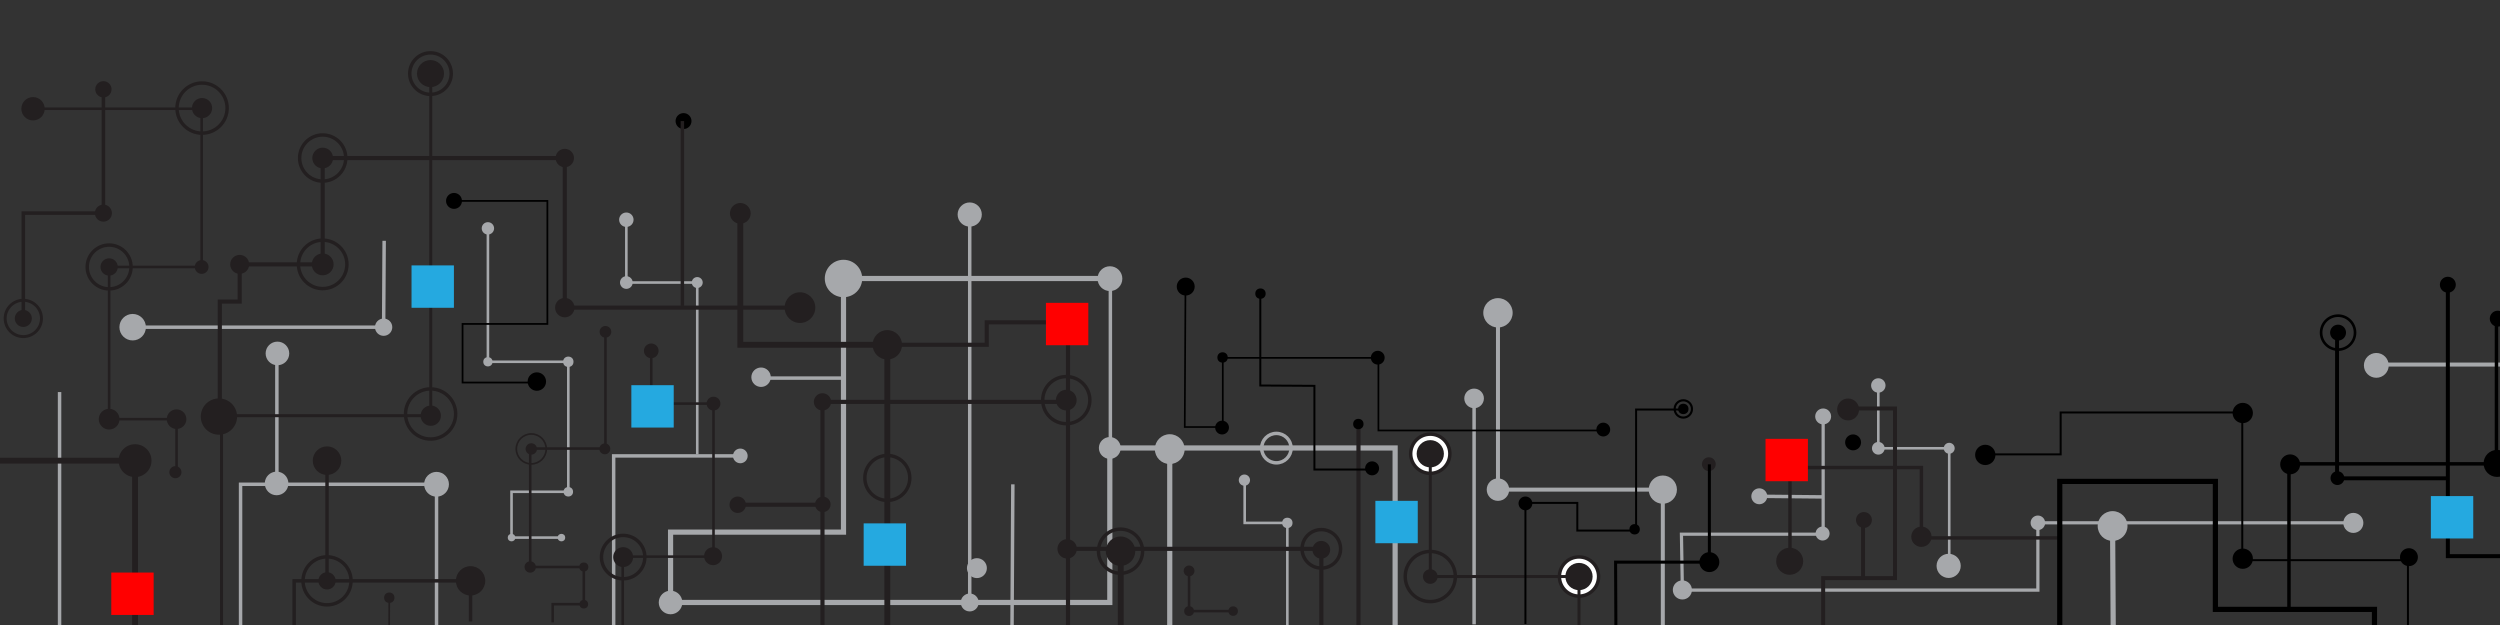 <svg id="Réteg_1" data-name="Réteg 1" xmlns="http://www.w3.org/2000/svg" viewBox="0 0 800 200"><rect x="0" y="0" width="800" height="200" fill="#333333" stroke="none"/><defs><style>.cls-1,.cls-12,.cls-13,.cls-14,.cls-15,.cls-16,.cls-17,.cls-18,.cls-19,.cls-20,.cls-21,.cls-22,.cls-23,.cls-24,.cls-25,.cls-26,.cls-27,.cls-28,.cls-3,.cls-4,.cls-5,.cls-6,.cls-7,.cls-8,.cls-9{fill:none;}.cls-1,.cls-3,.cls-4,.cls-5,.cls-6{stroke:#a6a8ab;}.cls-1,.cls-11,.cls-12,.cls-13,.cls-14,.cls-15,.cls-16,.cls-17,.cls-18,.cls-19,.cls-20,.cls-21,.cls-22,.cls-23,.cls-24,.cls-25,.cls-26,.cls-27,.cls-28,.cls-3,.cls-4,.cls-5,.cls-6,.cls-7,.cls-8,.cls-9{stroke-miterlimit:10;}.cls-1,.cls-16,.cls-25{stroke-width:1.28px;}.cls-2{fill:#a6a8ab;}.cls-11,.cls-24,.cls-3,.cls-9{stroke-width:1.11px;}.cls-23,.cls-4{stroke-width:1.66px;}.cls-5{stroke-width:1.03px;}.cls-13,.cls-6{stroke-width:0.83px;}.cls-11,.cls-12,.cls-13,.cls-14,.cls-15,.cls-16,.cls-17,.cls-18,.cls-7,.cls-8,.cls-9{stroke:#231f20;}.cls-7{stroke-width:1.33px;}.cls-8{stroke-width:1.88px;}.cls-10{fill:#231f20;}.cls-11{fill:#fff;}.cls-12{stroke-width:0.96px;}.cls-14{stroke-width:0.55px;}.cls-15,.cls-20{stroke-width:0.55px;}.cls-17{stroke-width:1.14px;}.cls-18{stroke-width:0.95px;}.cls-19,.cls-20,.cls-21,.cls-22,.cls-23,.cls-24,.cls-25,.cls-26,.cls-27,.cls-28{stroke:#000;}.cls-19{stroke-width:0.97px;}.cls-21{stroke-width:0.64px;}.cls-22{stroke-width:0.69px;}.cls-26{stroke-width:1.25px;}.cls-27{stroke-width:0.85px;}.cls-28{stroke-width:0.57px;}.cls-29{fill:#25a9e0;}.cls-30{fill:red;}</style></defs><title>footer-lg</title><polyline class="cls-1" points="532.1 207.35 532.1 156.68 479.35 156.68 479.35 100.37"/><circle class="cls-2" cx="532.1" cy="156.68" r="4.52"/><circle class="cls-2" cx="479.35" cy="100.1" r="4.7"/><circle class="cls-2" cx="479.35" cy="156.68" r="3.6"/><line class="cls-3" x1="471.71" y1="199.8" x2="471.71" y2="127.49"/><circle class="cls-2" cx="471.71" cy="127.49" r="3.14"/><polyline class="cls-4" points="446.44 202.88 446.44 143.35 355.14 143.35 355.14 192.79 214.58 192.79 214.58 170.28 269.92 170.28 269.92 89.12 354.4 89.12"/><circle class="cls-2" cx="355.14" cy="143.35" r="3.5"/><circle class="cls-2" cx="214.58" cy="192.79" r="3.78"/><circle class="cls-2" cx="269.92" cy="89.12" r="5.99"/><circle class="cls-2" cx="355.18" cy="89.17" r="3.97"/><circle class="cls-3" cx="408.44" cy="143.4" r="4.71"/><line class="cls-4" x1="374.32" y1="201.6" x2="374.32" y2="143.72"/><circle class="cls-2" cx="374.32" cy="143.72" r="4.77"/><line class="cls-3" x1="270.1" y1="120.99" x2="242.71" y2="120.99"/><circle class="cls-2" cx="243.54" cy="120.71" r="3.11"/><polyline class="cls-5" points="753.29 167.29 652.12 167.29 652.12 188.83 538.36 188.83 538.06 170.94 583.41 170.94 583.41 133.26"/><circle class="cls-2" cx="652.12" cy="167.3" r="2.33"/><circle class="cls-2" cx="538.36" cy="188.78" r="3.06"/><circle class="cls-2" cx="583.41" cy="133.26" r="2.55"/><circle class="cls-2" cx="753.07" cy="167.33" r="3.21"/><circle class="cls-2" cx="760.42" cy="116.92" r="3.97"/><circle class="cls-2" cx="583.23" cy="170.73" r="2.24"/><circle class="cls-2" cx="312.61" cy="181.8" r="3.19"/><line class="cls-4" x1="676.4" y1="229.57" x2="676.03" y2="168.33"/><circle class="cls-2" cx="676.03" cy="168.33" r="4.77"/><line class="cls-3" x1="583.31" y1="159.01" x2="562.97" y2="158.81"/><circle class="cls-2" cx="562.97" cy="158.81" r="2.55"/><polyline class="cls-1" points="874 163.28 823.54 163.28 823.54 116.66 760.32 116.66"/><polyline class="cls-6" points="411.95 201.92 411.95 167.33 398.3 167.33 398.3 153.31"/><circle class="cls-2" cx="411.95" cy="167.33" r="1.66"/><circle class="cls-2" cx="398.21" cy="153.64" r="1.8"/><line class="cls-3" x1="355.32" y1="142.29" x2="355.32" y2="89.19"/><circle class="cls-2" cx="310.31" cy="192.79" r="2.87"/><line class="cls-3" x1="310.31" y1="192.79" x2="310.31" y2="68.65"/><circle class="cls-2" cx="310.31" cy="68.65" r="3.87"/><circle class="cls-2" cx="623.57" cy="181.08" r="3.87"/><polyline class="cls-6" points="223.12 145.4 223.12 90.41 200.43 90.41 200.43 70.31"/><circle class="cls-2" cx="200.43" cy="70.31" r="2.31"/><circle class="cls-2" cx="223.12" cy="90.41" r="1.75"/><circle class="cls-2" cx="200.43" cy="90.41" r="2.03"/><polyline class="cls-6" points="623.75 181.82 623.75 143.45 601.06 143.45 601.06 123.35"/><circle class="cls-2" cx="601.06" cy="123.35" r="2.31"/><circle class="cls-2" cx="623.75" cy="143.45" r="1.75"/><circle class="cls-2" cx="601.06" cy="143.45" r="2.03"/><polyline class="cls-3" points="236.9 145.89 196.37 145.89 196.37 204.15"/><circle class="cls-2" cx="236.9" cy="145.89" r="2.35"/><polyline class="cls-6" points="179.45 172.03 163.69 172.03 163.69 157.37 181.86 157.37 181.86 115.77 156.13 115.77 156.13 73.07"/><circle class="cls-2" cx="163.69" cy="172.03" r="1.2"/><circle class="cls-2" cx="181.86" cy="157.37" r="1.52"/><circle class="cls-2" cx="181.86" cy="115.77" r="1.66"/><circle class="cls-2" cx="156.13" cy="115.77" r="1.48"/><circle class="cls-2" cx="156.13" cy="73.07" r="1.98"/><line class="cls-3" x1="324.11" y1="154.98" x2="323.84" y2="201.57"/><polyline class="cls-3" points="45.01 104.7 122.76 104.7 122.93 77.06"/><circle class="cls-2" cx="122.76" cy="104.7" r="2.77"/><circle class="cls-2" cx="42.45" cy="104.7" r="4.24"/><line class="cls-3" x1="19.06" y1="204.15" x2="19.06" y2="125.46"/><polyline class="cls-3" points="139.69 203.51 139.69 154.97 87.68 154.97 76.98 154.97 76.98 202.24"/><line class="cls-3" x1="88.6" y1="113.66" x2="88.6" y2="154.97"/><circle class="cls-2" cx="139.69" cy="154.97" r="3.97"/><circle class="cls-2" cx="88.51" cy="154.7" r="3.78"/><circle class="cls-2" cx="88.78" cy="113.1" r="3.78"/><line class="cls-7" x1="434.71" y1="200.32" x2="434.71" y2="135.82"/><polyline class="cls-8" points="283.94 203.51 283.94 110.33 236.9 110.33 236.9 68.28"/><circle class="cls-9" cx="283.94" cy="152.94" r="7.19"/><circle class="cls-10" cx="283.94" cy="110.34" r="4.71"/><circle class="cls-10" cx="236.9" cy="68.28" r="3.32"/><circle class="cls-11" cx="505.28" cy="184.49" r="6.27"/><circle class="cls-11" cx="457.69" cy="145.2" r="6.27"/><polyline class="cls-12" points="505.28 203.51 505.28 184.49 457.69 184.49 457.69 145.2"/><circle class="cls-10" cx="505.28" cy="184.49" r="4.36"/><circle class="cls-10" cx="457.69" cy="145.2" r="4.36"/><circle class="cls-10" cx="457.69" cy="184.49" r="2.35"/><circle cx="747.98" cy="153" r="2.21"/><circle class="cls-10" cx="546.83" cy="148.54" r="2.21"/><circle class="cls-9" cx="457.69" cy="184.49" r="8.02"/><polyline class="cls-7" points="341.76 204.15 341.76 103.14 315.76 103.14 315.76 110.33 283.94 110.33"/><circle class="cls-10" cx="341.49" cy="175.63" r="3.11"/><circle class="cls-10" cx="341.21" cy="128.04" r="3.32"/><circle class="cls-9" cx="341.21" cy="128.04" r="7.54"/><line class="cls-8" x1="358.64" y1="202.88" x2="358.64" y2="175.49"/><polyline class="cls-7" points="422.83 201.78 422.83 175.63 341.49 175.63"/><circle class="cls-10" cx="422.82" cy="175.93" r="2.84"/><circle class="cls-10" cx="358.57" cy="176.38" r="4.71"/><circle class="cls-9" cx="358.57" cy="176.38" r="7.06"/><circle class="cls-9" cx="422.83" cy="175.63" r="6.16"/><polyline class="cls-13" points="394.61 195.55 380.5 195.55 380.5 182.27"/><circle class="cls-10" cx="394.61" cy="195.55" r="1.52"/><circle class="cls-10" cx="380.5" cy="182.69" r="1.73"/><circle class="cls-10" cx="380.5" cy="195.55" r="1.57"/><polyline class="cls-7" points="340.93 128.6 263.19 128.6 263.19 203.51"/><line class="cls-7" x1="262.08" y1="161.52" x2="236.07" y2="161.52"/><circle class="cls-10" cx="263.19" cy="128.6" r="2.77"/><circle class="cls-10" cx="263.3" cy="161.41" r="2.49"/><circle class="cls-10" cx="236.07" cy="161.52" r="2.63"/><polyline class="cls-13" points="199.27 203.51 199.27 178.12 228.32 178.12 228.32 129.15 208.4 129.15 208.4 112.27"/><circle class="cls-10" cx="199.41" cy="178.27" r="3.19"/><circle class="cls-10" cx="228.19" cy="177.98" r="2.88"/><circle class="cls-9" cx="199.41" cy="178.27" r="6.94"/><circle class="cls-10" cx="228.32" cy="129.15" r="2.21"/><circle class="cls-10" cx="208.4" cy="112.27" r="2.35"/><circle class="cls-10" cx="193.74" cy="106.18" r="1.87"/><circle class="cls-10" cx="170.01" cy="143.66" r="1.82"/><polyline class="cls-13" points="176.86 199.15 176.86 193.34 186.82 193.34 186.82 181.44 169.67 181.44 169.67 143.54 193.74 143.54 193.74 106.19"/><circle class="cls-10" cx="193.55" cy="143.63" r="1.75"/><circle class="cls-10" cx="186.82" cy="193.34" r="1.38"/><circle class="cls-10" cx="186.82" cy="181.44" r="1.45"/><circle class="cls-10" cx="169.67" cy="181.44" r="1.82"/><circle class="cls-14" cx="170.01" cy="143.66" r="4.79"/><polyline class="cls-9" points="150.57 198.87 150.57 185.87 104.65 185.87 104.65 147.41"/><polyline class="cls-9" points="104.65 185.87 94.13 185.87 94.13 203.51"/><circle class="cls-10" cx="150.58" cy="185.87" r="4.7"/><circle class="cls-10" cx="104.65" cy="185.87" r="2.77"/><circle class="cls-10" cx="104.65" cy="147.41" r="4.57"/><circle class="cls-9" cx="104.65" cy="185.87" r="7.68"/><line class="cls-15" x1="124.52" y1="201.6" x2="124.57" y2="191.27"/><circle class="cls-10" cx="124.57" cy="191.27" r="1.66"/><circle class="cls-9" cx="137.79" cy="132.47" r="8.02"/><circle class="cls-9" cx="137.76" cy="23.55" r="6.64"/><polyline class="cls-12" points="70.89 202.24 70.89 133.02 137.85 133.02 137.85 22.9"/><circle class="cls-10" cx="137.85" cy="133.02" r="3.25"/><circle class="cls-10" cx="70.06" cy="133.3" r="5.81"/><circle class="cls-10" cx="137.76" cy="23.55" r="4.33"/><polyline class="cls-16" points="590.43 130.71 606.4 130.71 606.4 184.99 596.39 184.99 583.41 184.99 583.41 204.15"/><circle class="cls-10" cx="596.46" cy="166.4" r="2.55"/><circle class="cls-10" cx="614.85" cy="171.76" r="3.25"/><circle cx="635.29" cy="145.57" r="3.25"/><circle cx="717.68" cy="132.16" r="3.25"/><circle cx="717.68" cy="178.78" r="3.25"/><circle cx="770.86" cy="178.29" r="2.87"/><circle class="cls-10" cx="572.7" cy="179.6" r="4.33"/><circle class="cls-10" cx="591.39" cy="131.03" r="3.51"/><circle cx="439.07" cy="149.87" r="2.24"/><circle cx="732.85" cy="148.59" r="3.19"/><circle cx="799.28" cy="101.97" r="2.55"/><circle cx="592.99" cy="141.56" r="2.55"/><circle cx="783.31" cy="91.11" r="2.55"/><circle cx="748.18" cy="106.44" r="2.55"/><circle cx="547" cy="179.88" r="3.19"/><circle cx="799.08" cy="148.29" r="4.33"/><circle class="cls-10" cx="76.7" cy="84.6" r="3.04"/><circle class="cls-9" cx="103.26" cy="84.6" r="7.75"/><circle class="cls-9" cx="103.26" cy="50.57" r="7.38"/><circle class="cls-10" cx="180.73" cy="50.57" r="2.95"/><circle cx="171.79" cy="122.1" r="2.95"/><circle cx="218.73" cy="38.74" r="2.55"/><circle cx="145.28" cy="64.29" r="2.55"/><polyline class="cls-7" points="255.99 98.44 180.73 98.44 180.73 50.57 103.26 50.57 103.26 84.6 76.7 84.6 76.7 96.5 70.34 96.5 70.34 132.19"/><circle class="cls-10" cx="255.99" cy="98.44" r="4.91"/><circle class="cls-10" cx="180.73" cy="98.44" r="3.11"/><circle class="cls-10" cx="103.26" cy="50.57" r="3.32"/><circle class="cls-10" cx="103.26" cy="84.6" r="3.5"/><polyline class="cls-17" points="7.46 101.9 7.46 68.2 33.09 68.2 33.09 27.86"/><circle class="cls-10" cx="33.09" cy="28.58" r="2.61"/><circle class="cls-10" cx="33.09" cy="68.2" r="2.73"/><circle class="cls-10" cx="7.46" cy="101.9" r="2.73"/><circle class="cls-18" cx="7.46" cy="101.9" r="5.81"/><polyline class="cls-8" points="43.22 201.6 43.22 147.41 -5.45 147.41"/><circle class="cls-10" cx="43.22" cy="147.41" r="5.26"/><circle class="cls-9" cx="64.66" cy="34.59" r="8.02"/><circle class="cls-9" cx="34.92" cy="85.43" r="7.01"/><circle class="cls-10" cx="34.92" cy="134.13" r="3.32"/><circle class="cls-10" cx="64.66" cy="34.59" r="3.23"/><circle class="cls-10" cx="56.13" cy="151.1" r="1.94"/><circle class="cls-10" cx="64.53" cy="85.43" r="2.21"/><polyline class="cls-13" points="56.5 150.18 56.5 134.13 34.92 134.13 34.92 85.43 64.53 85.43 64.53 34.27"/><line class="cls-13" x1="63.7" y1="34.8" x2="10.57" y2="34.8"/><circle class="cls-10" cx="34.92" cy="85.43" r="2.77"/><circle class="cls-10" cx="10.57" cy="34.8" r="3.74"/><circle class="cls-10" cx="56.5" cy="134.13" r="3.14"/><line class="cls-9" x1="218.36" y1="97.88" x2="218.36" y2="38.74"/><polyline class="cls-9" points="659.41 172.13 614.85 172.13 614.85 149.62 572.79 149.62 572.79 178.4"/><polyline class="cls-19" points="517.2 226.09 516.99 179.88 547 179.88 547 148.59"/><polyline class="cls-20" points="513.03 137.75 441.09 137.75 441.09 114.51 391.29 114.51 391.29 136.65 379.12 136.65 379.35 91.75"/><polyline class="cls-21" points="439.57 150.25 420.61 150.25 420.61 123.47 403.3 123.36 403.3 93.34"/><ellipse class="cls-10" cx="538.11" cy="130.86" ry="0.55"/><circle cx="538.66" cy="130.86" r="1.66"/><circle class="cls-22" cx="538.66" cy="130.86" r="2.77"/><circle cx="403.35" cy="93.96" r="1.66"/><circle cx="391.22" cy="114.39" r="1.66"/><circle cx="523.08" cy="169.37" r="1.66"/><circle cx="434.67" cy="135.69" r="1.66"/><circle cx="379.43" cy="91.7" r="2.87"/><polyline class="cls-21" points="538.7 131.05 523.55 131.05 523.55 169.78 504.74 169.78 504.74 160.93 488.14 160.93 488.14 199.68"/><circle cx="488.14" cy="161.09" r="2.21"/><circle cx="440.88" cy="114.46" r="2.21"/><circle cx="513.05" cy="137.46" r="2.21"/><circle cx="391.06" cy="136.82" r="2.21"/><polyline class="cls-23" points="659.12 202.24 659.12 154.05 708.92 154.05 708.92 195 759.83 195 759.83 201.92"/><polyline class="cls-24" points="732.47 194.91 732.47 148.43 798.87 148.43 798.87 100.84"/><polyline class="cls-25" points="867.61 177.97 783.31 177.97 783.31 91.11"/><polyline class="cls-26" points="782.99 153.06 747.86 153.06 747.86 106.44"/><circle class="cls-27" cx="748.18" cy="106.44" r="5.43"/><polyline class="cls-21" points="770.54 215.01 770.54 179.25 717.53 179.25 717.53 131.99 659.41 131.99 659.41 145.4 635.14 145.4"/><polyline class="cls-28" points="172.03 122.41 148.02 122.41 148.02 103.66 175.16 103.66 175.16 64.29 145.41 64.29"/><rect class="cls-29" x="440.13" y="160.28" width="13.56" height="13.56" transform="translate(893.81 334.11) rotate(-180)"/><rect class="cls-30" x="334.71" y="96.92" width="13.56" height="13.56" transform="translate(682.97 207.39) rotate(-180)"/><rect class="cls-29" x="202.03" y="123.26" width="13.56" height="13.56" transform="translate(417.62 260.08) rotate(-180)"/><rect class="cls-29" x="131.69" y="84.94" width="13.56" height="13.56" transform="translate(276.94 183.43) rotate(-180)"/><rect class="cls-30" x="564.97" y="140.44" width="13.56" height="13.56" transform="translate(1143.5 294.43) rotate(-180)"/><rect class="cls-29" x="777.88" y="158.76" width="13.56" height="13.56" transform="translate(1569.32 331.07) rotate(-180)"/><rect class="cls-30" x="35.61" y="183.22" width="13.56" height="13.56" transform="translate(84.78 380) rotate(-180)"/><rect class="cls-29" x="276.37" y="167.48" width="13.56" height="13.56" transform="translate(566.3 348.52) rotate(-180)"/><circle class="cls-2" cx="179.66" cy="172.03" r="1.2"/><line class="cls-16" x1="596.18" y1="184.99" x2="596.18" y2="165.83"/></svg>